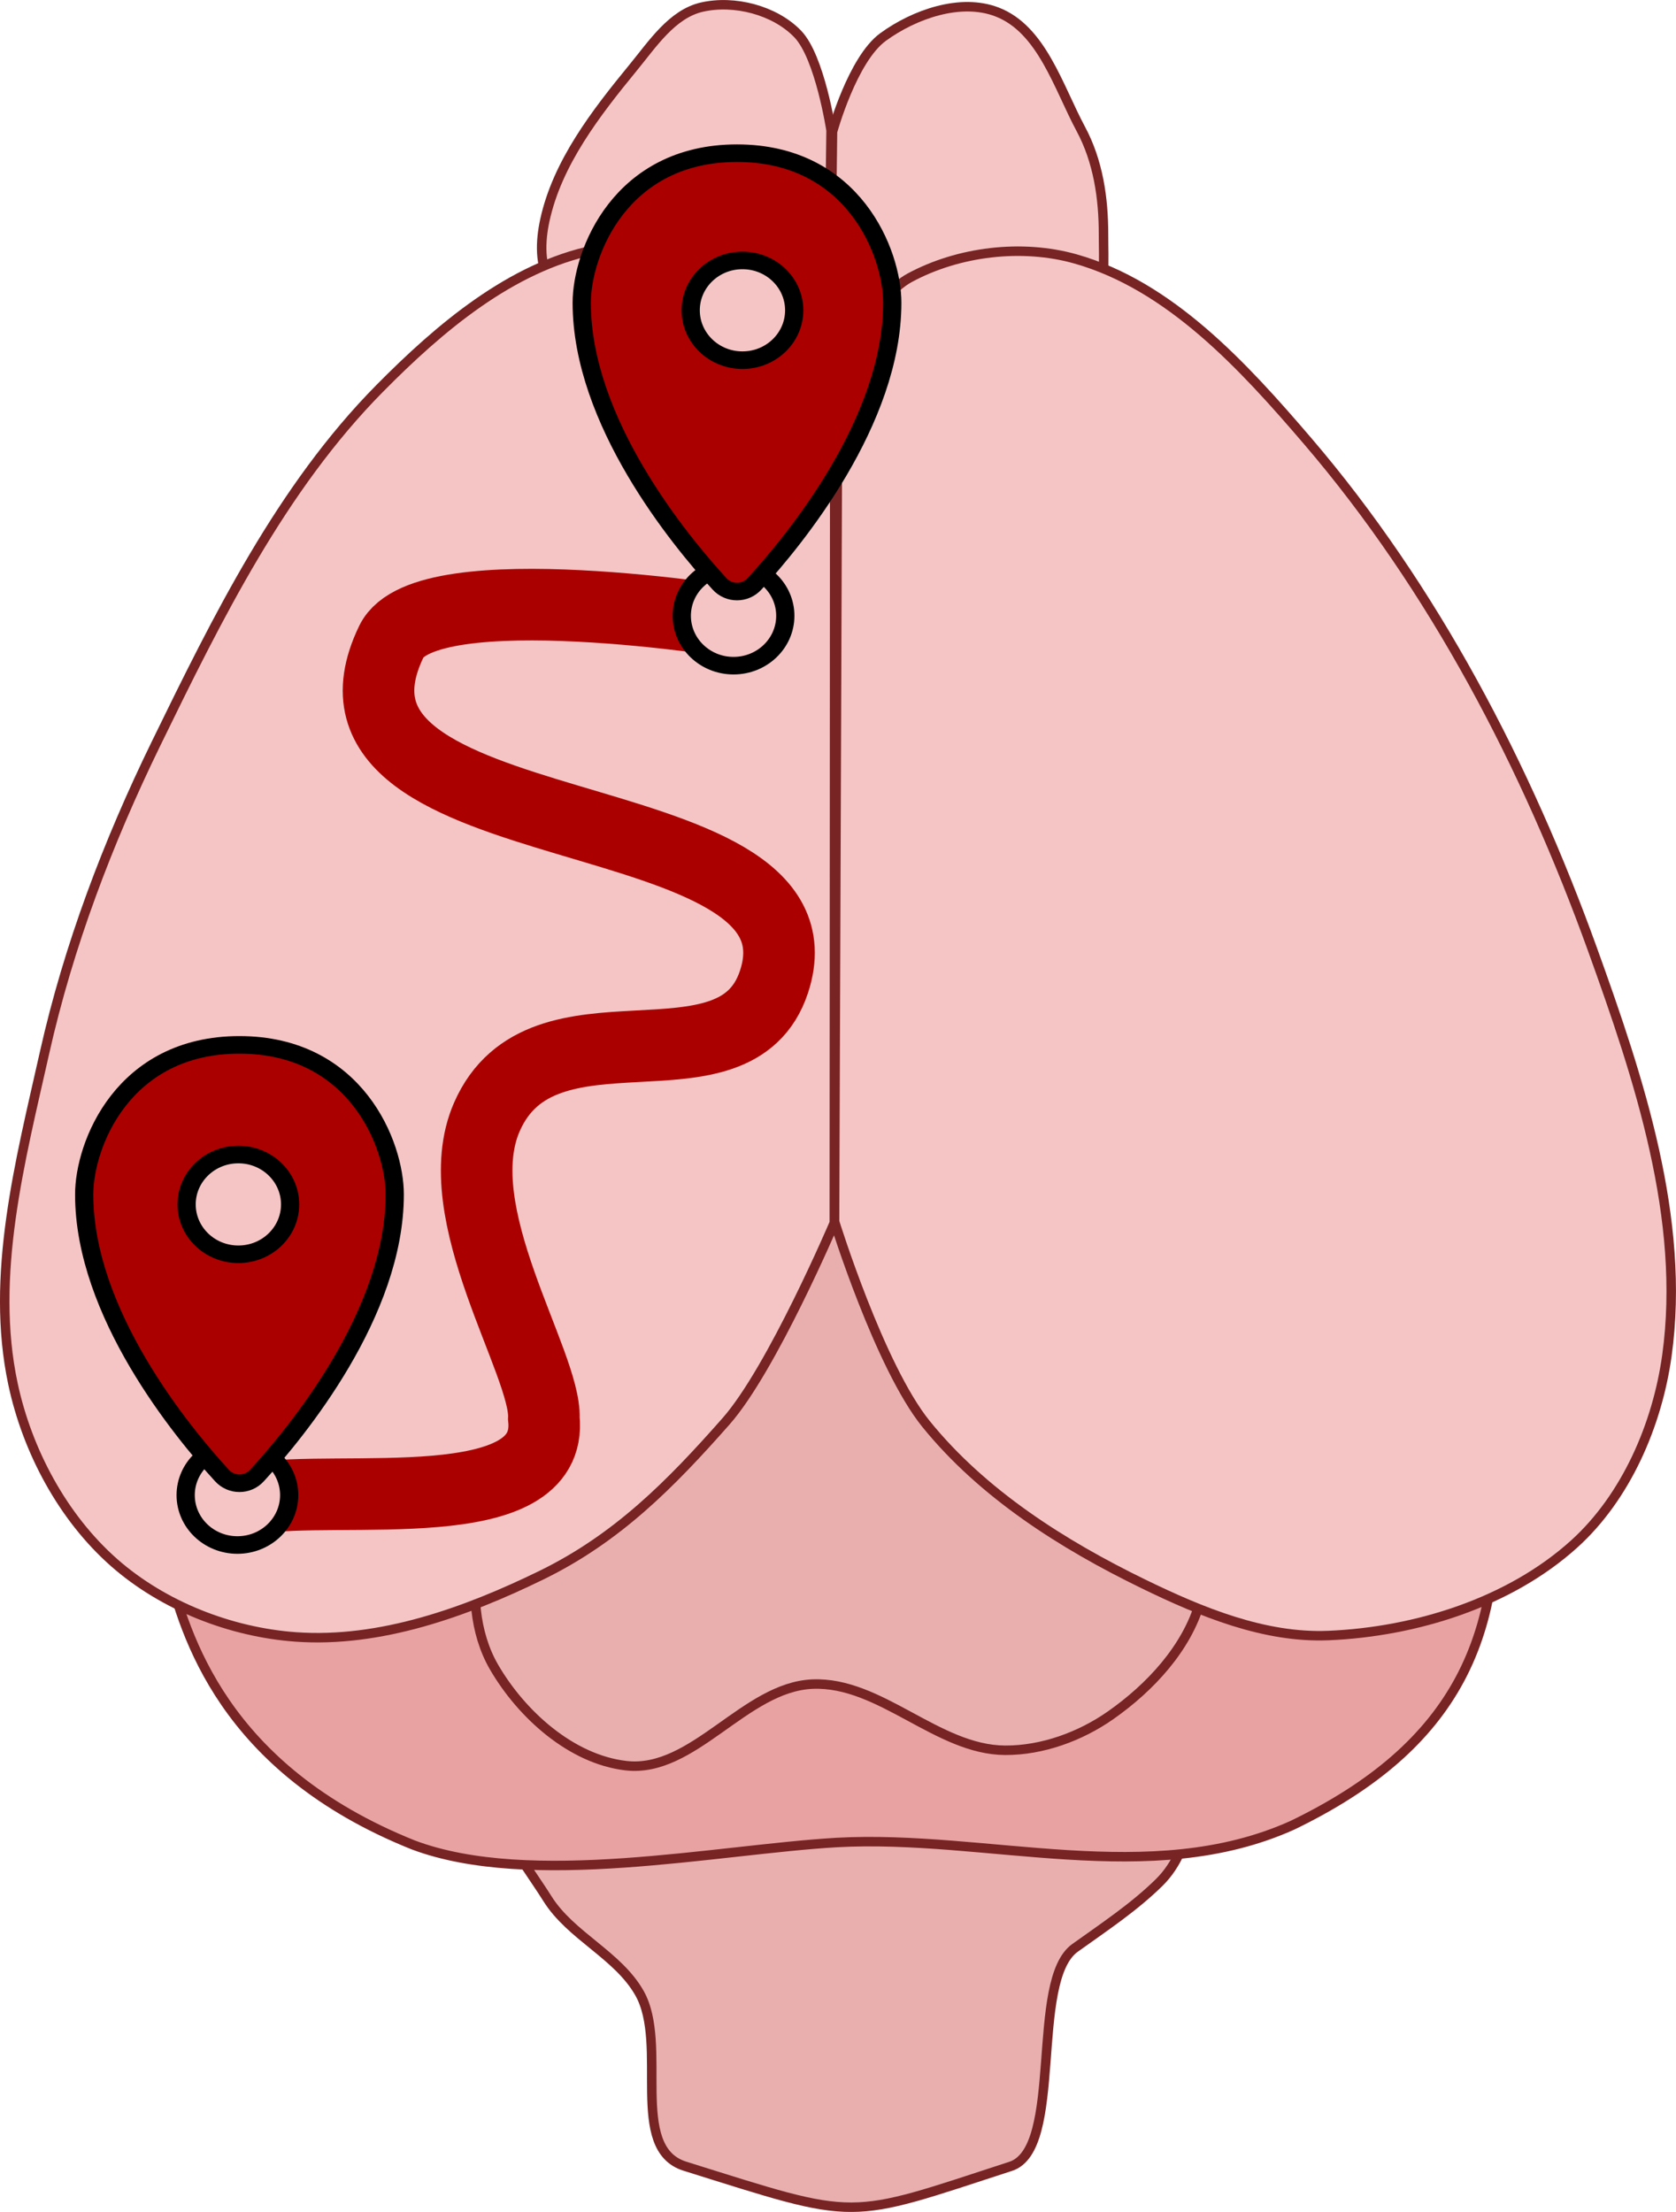<?xml version="1.0" encoding="UTF-8" standalone="no"?>
<!-- Created with Inkscape (http://www.inkscape.org/) -->

<svg
   width="46.835mm"
   height="61.801mm"
   viewBox="0 0 46.835 61.801"
   version="1.1"
   id="svg1"
   xml:space="preserve"
   inkscape:version="1.3 (1:1.3+202307231459+0e150ed6c4)"
   sodipodi:docname="nsv_doc.svg"
   xmlns:inkscape="http://www.inkscape.org/namespaces/inkscape"
   xmlns:sodipodi="http://sodipodi.sourceforge.net/DTD/sodipodi-0.dtd"
   xmlns="http://www.w3.org/2000/svg"
   xmlns:svg="http://www.w3.org/2000/svg"><sodipodi:namedview
     id="namedview1"
     pagecolor="#ffffff"
     bordercolor="#666666"
     borderopacity="1.0"
     inkscape:showpageshadow="2"
     inkscape:pageopacity="0.0"
     inkscape:pagecheckerboard="0"
     inkscape:deskcolor="#d1d1d1"
     inkscape:document-units="mm"
     inkscape:zoom="1.0658385"
     inkscape:cx="469.11423"
     inkscape:cy="594.83685"
     inkscape:window-width="1920"
     inkscape:window-height="1088"
     inkscape:window-x="1080"
     inkscape:window-y="360"
     inkscape:window-maximized="1"
     inkscape:current-layer="g16"
     showguides="true"><sodipodi:guide
       position="-34.575,257.552"
       orientation="1,0"
       id="guide9"
       inkscape:locked="false" /></sodipodi:namedview><defs
     id="defs1" /><g
     inkscape:label="Layer 1"
     inkscape:groupmode="layer"
     id="layer1"
     transform="translate(-95.145,-133.327)"><g
       id="g16"
       inkscape:export-filename="nsv.svg"
       inkscape:export-xdpi="500"
       inkscape:export-ydpi="500"><path
         style="fill:#e9afaf;fill-opacity:1;stroke:#782424;stroke-width:0.265px;stroke-linecap:butt;stroke-linejoin:miter;stroke-opacity:1"
         d="m 109.106,182.665 c -0.587,1.177 0.639,2.597 1.337,3.712 0.652,1.042 1.968,1.57 2.573,2.64 0.819,1.45 -0.323,4.335 1.266,4.833 4.911,1.539 4.463,1.518 9.105,0.005 1.495,-0.487 0.52,-5.19 1.799,-6.104 0.843,-0.603 1.649,-1.137 2.351,-1.826 0.999,-0.981 1.129,-2.815 0.598,-3.884 -0.631,-1.27 -2.614,-1.194 -4.017,-1.4 -3.253,-0.478 -6.614,-0.13 -9.853,0.431 -1.773,0.307 -4.355,-0.017 -5.159,1.593 z"
         id="path16"
         sodipodi:nodetypes="ssssssssssss" /><path
         style="fill:#e9a2a2;fill-opacity:1;stroke:#782424;stroke-width:0.265px;stroke-linecap:butt;stroke-linejoin:miter;stroke-opacity:1"
         d="m 102.514,168.658 c -1.343,0.673 -2.273,2.148 -2.746,3.573 -0.516,1.555 -0.345,3.331 0.07,4.916 0.483,1.844 1.524,5.59 6.854,7.727 3.278,1.234 8.473,0.129 11.836,-0.067 4.189,-0.231 8.761,1.311 12.736,-0.484 4.55,-2.201 6.065,-5.281 5.6,-10.249 -0.169,-1.56 -0.491,-3.29 -1.557,-4.441 -0.788,-0.85 -2.049,-1.167 -3.185,-1.397 -9.674,-1.957 -20.785,-4.004 -29.608,0.422 z"
         id="path13"
         sodipodi:nodetypes="ssssssssss" /><path
         style="fill:#f5c5c5;fill-opacity:1;stroke:#782424;stroke-width:0.265px;stroke-linecap:butt;stroke-linejoin:miter;stroke-opacity:1"
         d="m 110.543,141.255 c -0.329,-0.494 -0.299,-1.192 -0.173,-1.771 0.348,-1.607 1.427,-2.998 2.469,-4.269 0.541,-0.659 1.089,-1.499 1.92,-1.689 0.904,-0.206 2.035,0.083 2.678,0.751 0.621,0.644 0.932,2.695 0.932,2.695 l -0.087,6.619 c 0,0 -0.46,0.355 -1.498,1.028 -1.983,1.286 -4.933,-1.396 -6.242,-3.364 z"
         id="path10"
         sodipodi:nodetypes="sssssccsss" /><path
         style="fill:#f5c5c5;fill-opacity:1;stroke:#782424;stroke-width:0.265px;stroke-linecap:butt;stroke-linejoin:miter;stroke-opacity:1"
         d="m 120.108,144.624 c -0.681,-0.069 -1.781,-0.938 -1.781,-0.938 l 0.082,-6.679 c 0,0 0.556,-2.023 1.413,-2.646 0.878,-0.639 2.167,-1.09 3.181,-0.701 1.253,0.48 1.712,2.09 2.346,3.273 0.482,0.899 0.634,1.924 0.633,2.944 -9.9e-4,0.69 0.071,1.624 -0.257,2.23 -0.275,0.506 -0.581,0.678 -1.046,1.017 -1.296,0.944 -2.975,1.662 -4.57,1.499 z"
         id="path11"
         sodipodi:nodetypes="sccssssssss" /><path
         style="fill:#e9afaf;fill-opacity:1;stroke:#782424;stroke-width:0.265px;stroke-linecap:butt;stroke-linejoin:miter;stroke-opacity:1"
         d="m 108.549,176.634 c -0.244,1.07 -0.151,2.318 0.399,3.267 0.77,1.329 2.164,2.583 3.69,2.759 1.884,0.218 3.319,-2.202 5.215,-2.279 1.895,-0.077 3.483,1.839 5.379,1.849 1.036,0.005 2.102,-0.384 2.95,-0.979 1.1,-0.771 2.127,-1.871 2.497,-3.162 0.303,-1.058 0.109,-2.287 -0.362,-3.282 -1.159,-2.446 -3.894,-3.769 -5.68,-5.802 -1.22,-1.388 -1.637,-3.914 -3.432,-4.356 -1.478,-0.364 -3.016,0.87 -4.17,1.863 -3.038,2.614 -5.594,6.216 -6.485,10.123 z"
         id="path12"
         sodipodi:nodetypes="ssssssssssss" /><path
         style="fill:#f5c5c5;fill-opacity:1;stroke:#782424;stroke-width:0.265px;stroke-linecap:butt;stroke-linejoin:miter;stroke-opacity:1"
         d="m 118.554,143.508 -0.088,23.95 c 0,0 1.256,4.047 2.557,5.655 1.582,1.954 3.815,3.369 6.075,4.469 1.61,0.784 3.385,1.518 5.174,1.442 2.439,-0.104 5.052,-0.921 6.863,-2.558 1.451,-1.312 2.322,-3.328 2.591,-5.265 0.529,-3.809 -0.775,-7.73 -2.08,-11.348 -1.842,-5.108 -4.433,-10.086 -7.965,-14.209 -1.787,-2.085 -3.841,-4.336 -6.483,-5.083 -1.496,-0.423 -3.267,-0.211 -4.634,0.528 -0.923,0.499 -2.011,2.42 -2.011,2.42 z"
         id="path14"
         sodipodi:nodetypes="ccsssssssssc" /><path
         style="fill:#f5c5c5;fill-opacity:1;stroke:#782424;stroke-width:0.265px;stroke-linecap:butt;stroke-linejoin:miter;stroke-opacity:1"
         d="m 105.753,144.182 c 1.67,-1.69 3.661,-3.385 5.987,-3.87 1.664,-0.347 3.621,-0.122 5.033,0.826 1.783,1.197 1.699,2.792 1.699,2.792 l -0.013,23.564 c 0,0 -1.741,4.088 -3.024,5.543 -1.557,1.766 -3.043,3.267 -5.159,4.3 -2.118,1.034 -4.506,1.893 -6.857,1.727 -1.825,-0.129 -3.708,-0.866 -5.082,-2.075 -1.437,-1.264 -2.43,-3.123 -2.829,-4.994 -0.647,-3.029 0.203,-6.228 0.881,-9.25 0.669,-2.985 1.771,-5.883 3.112,-8.632 1.715,-3.515 3.502,-7.148 6.251,-9.93 z"
         id="path15"
         sodipodi:nodetypes="sssccssssssss" /></g><path
       style="fill:none;stroke:#aa0000;stroke-width:2;stroke-linecap:butt;stroke-linejoin:miter;stroke-dasharray:none;stroke-opacity:1"
       d="m 115.856,150.736 c 0,0 -8.822,-1.449 -9.773,0.513 -2.874,5.934 12.44,4.188 10.692,9.506 -1.088,3.31 -6.479,0.245 -8.025,3.781 -1.173,2.684 1.659,6.88 1.593,8.417 0.294,2.86 -5.685,1.839 -8.108,2.243"
       id="path17"
       sodipodi:nodetypes="cssssc" /><g
       id="g1"
       style="fill:#782424;fill-opacity:1;stroke-width:6.213;stroke-dasharray:none"
       transform="matrix(0.082,0,0,0.079,110.726,132.909)"><circle
         cx="59.97"
         cy="223.081"
         r="17.639"
         stroke="#000000"
         stroke-linejoin="round"
         id="circle1-5"
         style="fill:#f5c5c5;fill-opacity:1;stroke:#000000;stroke-width:6.213;stroke-linejoin:round;stroke-dasharray:none" /><path
         d="m 114.065,112.385 c 0,41.859 -33.112,83.718 -46.95,99.385 -3.224,3.65 -8.708,3.65 -11.933,0 C 41.344,196.103 8.232,154.244 8.232,112.385 c 0,-17.639 13.229,-52.917 52.917,-52.917 39.687,0 52.917,35.278 52.917,52.917 z"
         stroke="#000000"
         stroke-linejoin="round"
         id="path1"
         style="opacity:1;fill:#aa0000;fill-opacity:1;stroke:#000000;stroke-width:6.213;stroke-linejoin:round;stroke-dasharray:none" /><circle
         cx="63.004"
         cy="115.036"
         r="17.639"
         stroke="#000000"
         stroke-linejoin="round"
         id="circle1"
         style="opacity:1;fill:#f5c5c5;fill-opacity:1;stroke:#000000;stroke-width:6.213;stroke-linejoin:round;stroke-dasharray:none" /></g><g
       id="g2"
       style="stroke-width:6.213;stroke-dasharray:none"
       transform="matrix(0.082,0,0,0.079,96.866,159.148)"><circle
         cx="59.924"
         cy="201.941"
         r="17.639"
         stroke="#000000"
         stroke-linejoin="round"
         id="circle1-2-9"
         style="fill:#f5c5c5;fill-opacity:1;stroke:#000000;stroke-width:6.213;stroke-linejoin:round;stroke-dasharray:none"
         transform="translate(-4.6643806e-6)" /><path
         d="m 113.534,95.612 c 0,41.859 -33.112,83.718 -46.95,99.385 -3.224,3.65 -8.708,3.65 -11.933,0 C 40.813,179.33 7.701,137.471 7.701,95.612 c 0,-17.639 13.229,-52.917 52.917,-52.917 39.687,0 52.917,35.278 52.917,52.917 z"
         stroke="#000000"
         stroke-linejoin="round"
         id="path1-6"
         style="opacity:1;fill:#aa0000;fill-opacity:1;stroke:#000000;stroke-width:6.213;stroke-linejoin:round;stroke-dasharray:none" /><circle
         cx="60.244"
         cy="99.118"
         r="17.639"
         stroke="#000000"
         stroke-linejoin="round"
         id="circle1-2"
         style="opacity:1;fill:#f5c5c5;fill-opacity:1;stroke:#000000;stroke-width:6.213;stroke-linejoin:round;stroke-dasharray:none" /></g></g></svg>
